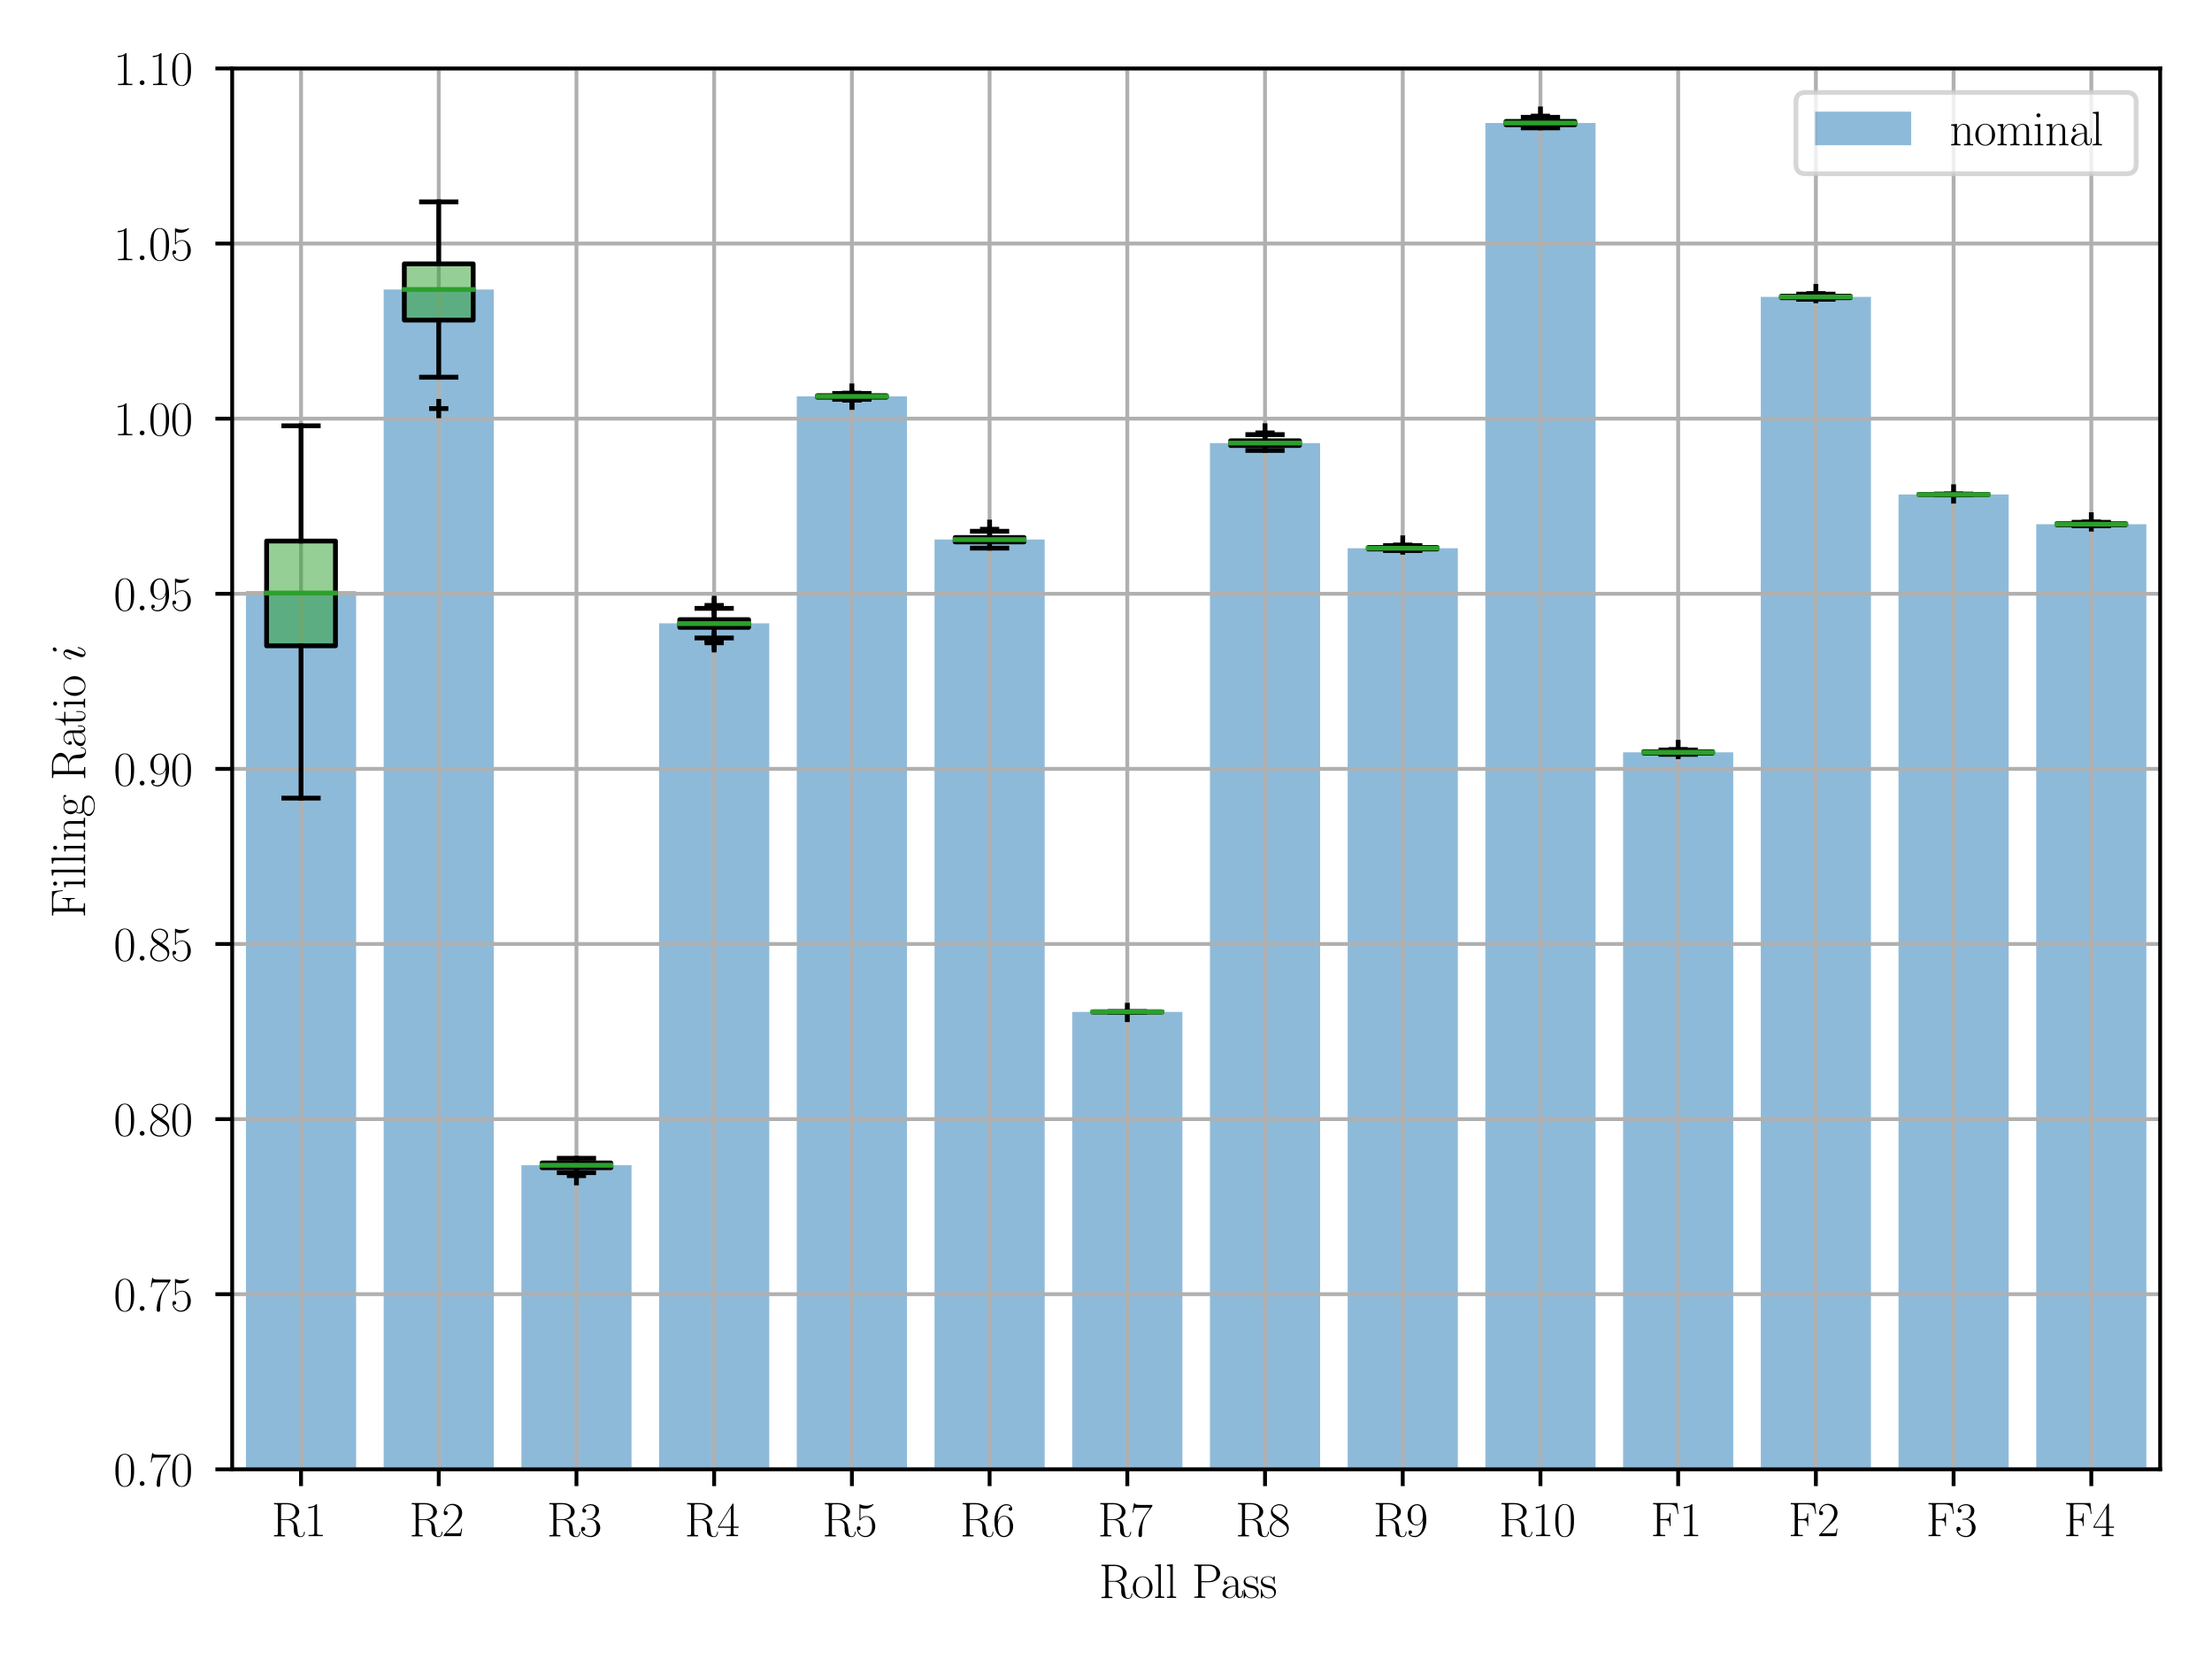 <?xml version="1.0" encoding="utf-8" standalone="no"?>
<!DOCTYPE svg PUBLIC "-//W3C//DTD SVG 1.1//EN"
  "http://www.w3.org/Graphics/SVG/1.1/DTD/svg11.dtd">
<svg xmlns:xlink="http://www.w3.org/1999/xlink" width="460.8pt" height="345.6pt" viewBox="0 0 460.8 345.6" xmlns="http://www.w3.org/2000/svg" version="1.1">
 <defs>
  <style type="text/css">*{stroke-linejoin: round; stroke-linecap: butt}</style>
 </defs>
 <g id="figure_1">
  <g id="patch_1">
   <path d="M 0 345.6 
L 460.8 345.6 
L 460.8 0 
L 0 0 
z
" style="fill: #ffffff"/>
  </g>
  <g id="axes_1">
   <g id="patch_2">
    <path d="M 48.367 306.089 
L 450 306.089 
L 450 14.259 
L 48.367 14.259 
z
" style="fill: #ffffff"/>
   </g>
   <g id="patch_3">
    <path d="M 51.236 816.79 
L 74.186 816.79 
L 74.186 123.128 
L 51.236 123.128 
z
" clip-path="url(#p5b4461c029)" style="fill: #1f77b4; opacity: 0.5"/>
   </g>
   <g id="patch_4">
    <path d="M 79.924 816.79 
L 102.874 816.79 
L 102.874 60.305 
L 79.924 60.305 
z
" clip-path="url(#p5b4461c029)" style="fill: #1f77b4; opacity: 0.5"/>
   </g>
   <g id="patch_5">
    <path d="M 108.612 816.79 
L 131.562 816.79 
L 131.562 242.73 
L 108.612 242.73 
z
" clip-path="url(#p5b4461c029)" style="fill: #1f77b4; opacity: 0.5"/>
   </g>
   <g id="patch_6">
    <path d="M 137.3 816.79 
L 160.251 816.79 
L 160.251 129.85 
L 137.3 129.85 
z
" clip-path="url(#p5b4461c029)" style="fill: #1f77b4; opacity: 0.5"/>
   </g>
   <g id="patch_7">
    <path d="M 165.988 816.79 
L 188.939 816.79 
L 188.939 82.577 
L 165.988 82.577 
z
" clip-path="url(#p5b4461c029)" style="fill: #1f77b4; opacity: 0.5"/>
   </g>
   <g id="patch_8">
    <path d="M 194.676 816.79 
L 217.627 816.79 
L 217.627 112.391 
L 194.676 112.391 
z
" clip-path="url(#p5b4461c029)" style="fill: #1f77b4; opacity: 0.5"/>
   </g>
   <g id="patch_9">
    <path d="M 223.364 816.79 
L 246.315 816.79 
L 246.315 210.801 
L 223.364 210.801 
z
" clip-path="url(#p5b4461c029)" style="fill: #1f77b4; opacity: 0.5"/>
   </g>
   <g id="patch_10">
    <path d="M 252.052 816.79 
L 275.003 816.79 
L 275.003 92.305 
L 252.052 92.305 
z
" clip-path="url(#p5b4461c029)" style="fill: #1f77b4; opacity: 0.5"/>
   </g>
   <g id="patch_11">
    <path d="M 280.74 816.79 
L 303.691 816.79 
L 303.691 114.21 
L 280.74 114.21 
z
" clip-path="url(#p5b4461c029)" style="fill: #1f77b4; opacity: 0.5"/>
   </g>
   <g id="patch_12">
    <path d="M 309.428 816.79 
L 332.379 816.79 
L 332.379 25.625 
L 309.428 25.625 
z
" clip-path="url(#p5b4461c029)" style="fill: #1f77b4; opacity: 0.5"/>
   </g>
   <g id="patch_13">
    <path d="M 338.117 816.79 
L 361.067 816.79 
L 361.067 156.722 
L 338.117 156.722 
z
" clip-path="url(#p5b4461c029)" style="fill: #1f77b4; opacity: 0.5"/>
   </g>
   <g id="patch_14">
    <path d="M 366.805 816.79 
L 389.755 816.79 
L 389.755 61.848 
L 366.805 61.848 
z
" clip-path="url(#p5b4461c029)" style="fill: #1f77b4; opacity: 0.5"/>
   </g>
   <g id="patch_15">
    <path d="M 395.493 816.79 
L 418.443 816.79 
L 418.443 103.015 
L 395.493 103.015 
z
" clip-path="url(#p5b4461c029)" style="fill: #1f77b4; opacity: 0.5"/>
   </g>
   <g id="patch_16">
    <path d="M 424.181 816.79 
L 447.131 816.79 
L 447.131 109.198 
L 424.181 109.198 
z
" clip-path="url(#p5b4461c029)" style="fill: #1f77b4; opacity: 0.5"/>
   </g>
   <g id="matplotlib.axis_1">
    <g id="xtick_1">
     <g id="line2d_1">
      <path d="M 62.711 306.089 
L 62.711 14.259 
" clip-path="url(#p5b4461c029)" style="fill: none; stroke: #b0b0b0; stroke-width: 0.8; stroke-linecap: square"/>
     </g>
     <g id="line2d_2">
      <defs>
       <path id="mdacbb96c40" d="M 0 0 
L 0 3.5 
" style="stroke: #000000; stroke-width: 0.8"/>
      </defs>
      <g>
       <use xlink:href="#mdacbb96c40" x="62.711" y="306.089" style="stroke: #000000; stroke-width: 0.8"/>
      </g>
     </g>
     <g id="text_1">
      <!-- R1 -->
      <g transform="translate(56.554 320.007) scale(0.1 -0.1)">
       <defs>
        <path id="CMR17-52" d="M 2509 2146 
C 3117 2268 3629 2676 3629 3186 
C 3629 3785 2950 4326 2054 4326 
L 333 4326 
L 333 4160 
C 774 4160 845 4160 845 3873 
L 845 415 
C 845 128 774 128 333 128 
L 333 -26 
C 518 -26 851 -26 1050 -26 
C 1248 -26 1581 -26 1766 -26 
L 1766 128 
C 1325 128 1254 128 1254 417 
L 1254 2112 
L 2003 2112 
C 2368 2112 2573 1964 2662 1881 
C 2918 1632 2918 1459 2918 1024 
C 2918 595 2918 377 3110 160 
C 3354 -102 3680 -128 3821 -128 
C 4294 -128 4365 396 4365 503 
C 4365 540 4365 585 4307 585 
C 4256 585 4250 547 4250 522 
C 4218 112 4032 -26 3834 -26 
C 3482 -26 3443 375 3405 764 
C 3386 898 3373 993 3360 1133 
C 3322 1452 3270 1917 2509 2146 
z
M 1984 2214 
L 1254 2214 
L 1254 3913 
C 1254 4129 1267 4160 1523 4160 
L 1990 4160 
C 2522 4160 3142 3977 3142 3190 
C 3142 2372 2464 2214 1984 2214 
z
" transform="scale(0.016)"/>
        <path id="CMR17-31" d="M 1702 4058 
C 1702 4192 1696 4192 1606 4192 
C 1357 3916 979 3827 621 3827 
C 602 3827 570 3827 563 3808 
C 557 3795 557 3782 557 3648 
C 755 3648 1088 3686 1344 3839 
L 1344 461 
C 1344 236 1331 160 781 160 
L 589 160 
L 589 0 
C 896 0 1216 0 1523 0 
C 1830 0 2150 0 2458 0 
L 2458 160 
L 2266 160 
C 1715 160 1702 230 1702 458 
L 1702 4058 
z
" transform="scale(0.016)"/>
       </defs>
       <use xlink:href="#CMR17-52" transform="scale(0.996)"/>
       <use xlink:href="#CMR17-31" transform="translate(67.791 0) scale(0.996)"/>
      </g>
     </g>
    </g>
    <g id="xtick_2">
     <g id="line2d_3">
      <path d="M 91.399 306.089 
L 91.399 14.259 
" clip-path="url(#p5b4461c029)" style="fill: none; stroke: #b0b0b0; stroke-width: 0.8; stroke-linecap: square"/>
     </g>
     <g id="line2d_4">
      <g>
       <use xlink:href="#mdacbb96c40" x="91.399" y="306.089" style="stroke: #000000; stroke-width: 0.8"/>
      </g>
     </g>
     <g id="text_2">
      <!-- R2 -->
      <g transform="translate(85.242 320.007) scale(0.1 -0.1)">
       <defs>
        <path id="CMR17-32" d="M 2669 989 
L 2554 989 
C 2490 536 2438 459 2413 420 
C 2381 369 1920 369 1830 369 
L 602 369 
C 832 619 1280 1072 1824 1597 
C 2214 1967 2669 2402 2669 3035 
C 2669 3790 2067 4224 1395 4224 
C 691 4224 262 3604 262 3030 
C 262 2780 448 2748 525 2748 
C 589 2748 781 2787 781 3010 
C 781 3207 614 3264 525 3264 
C 486 3264 448 3258 422 3245 
C 544 3790 915 4058 1306 4058 
C 1862 4058 2227 3617 2227 3035 
C 2227 2479 1901 2000 1536 1584 
L 262 146 
L 262 0 
L 2515 0 
L 2669 989 
z
" transform="scale(0.016)"/>
       </defs>
       <use xlink:href="#CMR17-52" transform="scale(0.996)"/>
       <use xlink:href="#CMR17-32" transform="translate(67.791 0) scale(0.996)"/>
      </g>
     </g>
    </g>
    <g id="xtick_3">
     <g id="line2d_5">
      <path d="M 120.087 306.089 
L 120.087 14.259 
" clip-path="url(#p5b4461c029)" style="fill: none; stroke: #b0b0b0; stroke-width: 0.8; stroke-linecap: square"/>
     </g>
     <g id="line2d_6">
      <g>
       <use xlink:href="#mdacbb96c40" x="120.087" y="306.089" style="stroke: #000000; stroke-width: 0.8"/>
      </g>
     </g>
     <g id="text_3">
      <!-- R3 -->
      <g transform="translate(113.93 320.007) scale(0.1 -0.1)">
       <defs>
        <path id="CMR17-33" d="M 1414 2157 
C 1984 2157 2234 1662 2234 1090 
C 2234 320 1824 25 1453 25 
C 1114 25 563 194 390 693 
C 422 680 454 680 486 680 
C 640 680 755 782 755 948 
C 755 1133 614 1216 486 1216 
C 378 1216 211 1165 211 926 
C 211 335 787 -128 1466 -128 
C 2176 -128 2720 430 2720 1085 
C 2720 1707 2208 2157 1600 2227 
C 2086 2328 2554 2756 2554 3329 
C 2554 3820 2048 4179 1472 4179 
C 890 4179 378 3829 378 3329 
C 378 3110 544 3072 627 3072 
C 762 3072 877 3155 877 3321 
C 877 3486 762 3569 627 3569 
C 602 3569 570 3569 544 3557 
C 730 3959 1235 4032 1459 4032 
C 1683 4032 2106 3925 2106 3320 
C 2106 3143 2080 2828 1862 2550 
C 1670 2304 1453 2304 1242 2284 
C 1210 2284 1062 2269 1037 2269 
C 992 2263 966 2257 966 2208 
C 966 2163 973 2157 1101 2157 
L 1414 2157 
z
" transform="scale(0.016)"/>
       </defs>
       <use xlink:href="#CMR17-52" transform="scale(0.996)"/>
       <use xlink:href="#CMR17-33" transform="translate(67.791 0) scale(0.996)"/>
      </g>
     </g>
    </g>
    <g id="xtick_4">
     <g id="line2d_7">
      <path d="M 148.775 306.089 
L 148.775 14.259 
" clip-path="url(#p5b4461c029)" style="fill: none; stroke: #b0b0b0; stroke-width: 0.8; stroke-linecap: square"/>
     </g>
     <g id="line2d_8">
      <g>
       <use xlink:href="#mdacbb96c40" x="148.775" y="306.089" style="stroke: #000000; stroke-width: 0.8"/>
      </g>
     </g>
     <g id="text_4">
      <!-- R4 -->
      <g transform="translate(142.618 320.007) scale(0.1 -0.1)">
       <defs>
        <path id="CMR17-34" d="M 2150 4122 
C 2150 4256 2144 4256 2029 4256 
L 128 1254 
L 128 1088 
L 1779 1088 
L 1779 457 
C 1779 224 1766 160 1318 160 
L 1197 160 
L 1197 0 
C 1402 0 1747 0 1965 0 
C 2182 0 2528 0 2733 0 
L 2733 160 
L 2611 160 
C 2163 160 2150 224 2150 457 
L 2150 1088 
L 2803 1088 
L 2803 1254 
L 2150 1254 
L 2150 4122 
z
M 1798 3703 
L 1798 1254 
L 256 1254 
L 1798 3703 
z
" transform="scale(0.016)"/>
       </defs>
       <use xlink:href="#CMR17-52" transform="scale(0.996)"/>
       <use xlink:href="#CMR17-34" transform="translate(67.791 0) scale(0.996)"/>
      </g>
     </g>
    </g>
    <g id="xtick_5">
     <g id="line2d_9">
      <path d="M 177.463 306.089 
L 177.463 14.259 
" clip-path="url(#p5b4461c029)" style="fill: none; stroke: #b0b0b0; stroke-width: 0.8; stroke-linecap: square"/>
     </g>
     <g id="line2d_10">
      <g>
       <use xlink:href="#mdacbb96c40" x="177.463" y="306.089" style="stroke: #000000; stroke-width: 0.8"/>
      </g>
     </g>
     <g id="text_5">
      <!-- R5 -->
      <g transform="translate(171.306 320.007) scale(0.1 -0.1)">
       <defs>
        <path id="CMR17-35" d="M 730 3692 
C 794 3666 1056 3584 1325 3584 
C 1920 3584 2246 3911 2432 4100 
C 2432 4157 2432 4192 2394 4192 
C 2387 4192 2374 4192 2323 4163 
C 2099 4058 1837 3973 1517 3973 
C 1325 3973 1037 3999 723 4139 
C 653 4171 640 4171 634 4171 
C 602 4171 595 4164 595 4037 
L 595 2203 
C 595 2089 595 2057 659 2057 
C 691 2057 704 2070 736 2114 
C 941 2401 1222 2522 1542 2522 
C 1766 2522 2246 2382 2246 1289 
C 2246 1085 2246 715 2054 421 
C 1894 159 1645 25 1370 25 
C 947 25 518 320 403 814 
C 429 807 480 795 506 795 
C 589 795 749 840 749 1038 
C 749 1210 627 1280 506 1280 
C 358 1280 262 1190 262 1011 
C 262 454 704 -128 1382 -128 
C 2042 -128 2669 440 2669 1264 
C 2669 2030 2170 2624 1549 2624 
C 1222 2624 947 2503 730 2274 
L 730 3692 
z
" transform="scale(0.016)"/>
       </defs>
       <use xlink:href="#CMR17-52" transform="scale(0.996)"/>
       <use xlink:href="#CMR17-35" transform="translate(67.791 0) scale(0.996)"/>
      </g>
     </g>
    </g>
    <g id="xtick_6">
     <g id="line2d_11">
      <path d="M 206.151 306.089 
L 206.151 14.259 
" clip-path="url(#p5b4461c029)" style="fill: none; stroke: #b0b0b0; stroke-width: 0.8; stroke-linecap: square"/>
     </g>
     <g id="line2d_12">
      <g>
       <use xlink:href="#mdacbb96c40" x="206.151" y="306.089" style="stroke: #000000; stroke-width: 0.8"/>
      </g>
     </g>
     <g id="text_6">
      <!-- R6 -->
      <g transform="translate(199.994 320.007) scale(0.1 -0.1)">
       <defs>
        <path id="CMR17-36" d="M 678 2176 
C 678 3690 1395 4032 1811 4032 
C 1946 4032 2272 4009 2400 3776 
C 2298 3776 2106 3776 2106 3553 
C 2106 3381 2246 3323 2336 3323 
C 2394 3323 2566 3348 2566 3560 
C 2566 3954 2246 4179 1805 4179 
C 1043 4179 243 3390 243 1984 
C 243 253 966 -128 1478 -128 
C 2099 -128 2688 427 2688 1283 
C 2688 2081 2170 2662 1517 2662 
C 1126 2662 838 2407 678 1960 
L 678 2176 
z
M 1478 25 
C 691 25 691 1200 691 1436 
C 691 1896 909 2560 1504 2560 
C 1613 2560 1926 2560 2138 2120 
C 2253 1870 2253 1609 2253 1289 
C 2253 944 2253 690 2118 434 
C 1978 171 1773 25 1478 25 
z
" transform="scale(0.016)"/>
       </defs>
       <use xlink:href="#CMR17-52" transform="scale(0.996)"/>
       <use xlink:href="#CMR17-36" transform="translate(67.791 0) scale(0.996)"/>
      </g>
     </g>
    </g>
    <g id="xtick_7">
     <g id="line2d_13">
      <path d="M 234.84 306.089 
L 234.84 14.259 
" clip-path="url(#p5b4461c029)" style="fill: none; stroke: #b0b0b0; stroke-width: 0.8; stroke-linecap: square"/>
     </g>
     <g id="line2d_14">
      <g>
       <use xlink:href="#mdacbb96c40" x="234.84" y="306.089" style="stroke: #000000; stroke-width: 0.8"/>
      </g>
     </g>
     <g id="text_7">
      <!-- R7 -->
      <g transform="translate(228.682 320.007) scale(0.1 -0.1)">
       <defs>
        <path id="CMR17-37" d="M 2886 3941 
L 2886 4081 
L 1382 4081 
C 634 4081 621 4165 595 4288 
L 480 4288 
L 294 3094 
L 410 3094 
C 429 3215 474 3540 550 3661 
C 589 3712 1062 3712 1171 3712 
L 2579 3712 
L 1869 2661 
C 1395 1954 1069 999 1069 165 
C 1069 89 1069 -128 1299 -128 
C 1530 -128 1530 89 1530 171 
L 1530 465 
C 1530 1508 1709 2196 2003 2636 
L 2886 3941 
z
" transform="scale(0.016)"/>
       </defs>
       <use xlink:href="#CMR17-52" transform="scale(0.996)"/>
       <use xlink:href="#CMR17-37" transform="translate(67.791 0) scale(0.996)"/>
      </g>
     </g>
    </g>
    <g id="xtick_8">
     <g id="line2d_15">
      <path d="M 263.528 306.089 
L 263.528 14.259 
" clip-path="url(#p5b4461c029)" style="fill: none; stroke: #b0b0b0; stroke-width: 0.8; stroke-linecap: square"/>
     </g>
     <g id="line2d_16">
      <g>
       <use xlink:href="#mdacbb96c40" x="263.528" y="306.089" style="stroke: #000000; stroke-width: 0.8"/>
      </g>
     </g>
     <g id="text_8">
      <!-- R8 -->
      <g transform="translate(257.37 320.007) scale(0.1 -0.1)">
       <defs>
        <path id="CMR17-38" d="M 1741 2264 
C 2144 2467 2554 2773 2554 3263 
C 2554 3841 1990 4179 1472 4179 
C 890 4179 378 3759 378 3180 
C 378 3021 416 2747 666 2505 
C 730 2442 998 2251 1171 2130 
C 883 1983 211 1634 211 934 
C 211 279 838 -128 1459 -128 
C 2144 -128 2720 362 2720 1010 
C 2720 1590 2330 1857 2074 2029 
L 1741 2264 
z
M 902 2822 
C 851 2854 595 3051 595 3351 
C 595 3739 998 4032 1459 4032 
C 1965 4032 2336 3676 2336 3262 
C 2336 2669 1670 2331 1638 2331 
C 1632 2331 1626 2331 1574 2370 
L 902 2822 
z
M 2080 1519 
C 2176 1449 2483 1240 2483 851 
C 2483 381 2010 25 1472 25 
C 890 25 448 438 448 940 
C 448 1443 838 1862 1280 2060 
L 2080 1519 
z
" transform="scale(0.016)"/>
       </defs>
       <use xlink:href="#CMR17-52" transform="scale(0.996)"/>
       <use xlink:href="#CMR17-38" transform="translate(67.791 0) scale(0.996)"/>
      </g>
     </g>
    </g>
    <g id="xtick_9">
     <g id="line2d_17">
      <path d="M 292.216 306.089 
L 292.216 14.259 
" clip-path="url(#p5b4461c029)" style="fill: none; stroke: #b0b0b0; stroke-width: 0.8; stroke-linecap: square"/>
     </g>
     <g id="line2d_18">
      <g>
       <use xlink:href="#mdacbb96c40" x="292.216" y="306.089" style="stroke: #000000; stroke-width: 0.8"/>
      </g>
     </g>
     <g id="text_9">
      <!-- R9 -->
      <g transform="translate(286.058 320.007) scale(0.1 -0.1)">
       <defs>
        <path id="CMR17-39" d="M 2253 1864 
C 2253 464 1670 31 1190 31 
C 1043 31 685 31 538 294 
C 704 268 826 357 826 518 
C 826 692 685 749 595 749 
C 538 749 365 723 365 506 
C 365 71 742 -128 1203 -128 
C 1939 -128 2688 674 2688 2073 
C 2688 3817 1971 4179 1485 4179 
C 851 4179 243 3628 243 2778 
C 243 1991 762 1408 1414 1408 
C 1952 1408 2189 1903 2253 2112 
L 2253 1864 
z
M 1427 1510 
C 1254 1510 1011 1542 813 1922 
C 678 2169 678 2461 678 2771 
C 678 3146 678 3405 858 3684 
C 947 3817 1114 4032 1485 4032 
C 2240 4032 2240 2885 2240 2632 
C 2240 2182 2035 1510 1427 1510 
z
" transform="scale(0.016)"/>
       </defs>
       <use xlink:href="#CMR17-52" transform="scale(0.996)"/>
       <use xlink:href="#CMR17-39" transform="translate(67.791 0) scale(0.996)"/>
      </g>
     </g>
    </g>
    <g id="xtick_10">
     <g id="line2d_19">
      <path d="M 320.904 306.089 
L 320.904 14.259 
" clip-path="url(#p5b4461c029)" style="fill: none; stroke: #b0b0b0; stroke-width: 0.8; stroke-linecap: square"/>
     </g>
     <g id="line2d_20">
      <g>
       <use xlink:href="#mdacbb96c40" x="320.904" y="306.089" style="stroke: #000000; stroke-width: 0.8"/>
      </g>
     </g>
     <g id="text_10">
      <!-- R10 -->
      <g transform="translate(312.256 320.007) scale(0.1 -0.1)">
       <defs>
        <path id="CMR17-30" d="M 2688 2025 
C 2688 2416 2682 3080 2413 3591 
C 2176 4039 1798 4198 1466 4198 
C 1158 4198 768 4058 525 3597 
C 269 3118 243 2524 243 2025 
C 243 1661 250 1106 448 619 
C 723 -39 1216 -128 1466 -128 
C 1760 -128 2208 -7 2470 600 
C 2662 1042 2688 1559 2688 2025 
z
M 1466 -26 
C 1056 -26 813 325 723 812 
C 653 1188 653 1738 653 2096 
C 653 2588 653 2997 736 3387 
C 858 3929 1216 4096 1466 4096 
C 1728 4096 2067 3923 2189 3400 
C 2272 3036 2278 2607 2278 2096 
C 2278 1680 2278 1169 2202 792 
C 2067 95 1690 -26 1466 -26 
z
" transform="scale(0.016)"/>
       </defs>
       <use xlink:href="#CMR17-52" transform="scale(0.996)"/>
       <use xlink:href="#CMR17-31" transform="translate(67.791 0) scale(0.996)"/>
       <use xlink:href="#CMR17-30" transform="translate(113.482 0) scale(0.996)"/>
      </g>
     </g>
    </g>
    <g id="xtick_11">
     <g id="line2d_21">
      <path d="M 349.592 306.089 
L 349.592 14.259 
" clip-path="url(#p5b4461c029)" style="fill: none; stroke: #b0b0b0; stroke-width: 0.8; stroke-linecap: square"/>
     </g>
     <g id="line2d_22">
      <g>
       <use xlink:href="#mdacbb96c40" x="349.592" y="306.089" style="stroke: #000000; stroke-width: 0.8"/>
      </g>
     </g>
     <g id="text_11">
      <!-- F1 -->
      <g transform="translate(343.849 320.007) scale(0.1 -0.1)">
       <defs>
        <path id="CMR17-46" d="M 3482 4325 
L 326 4325 
L 326 4160 
C 768 4160 838 4160 838 3874 
L 838 446 
C 838 160 768 160 326 160 
L 326 0 
C 512 0 870 0 1069 0 
C 1331 0 1638 0 1901 0 
L 1901 160 
L 1760 160 
C 1274 160 1261 223 1261 452 
L 1261 2075 
L 1837 2075 
C 2432 2075 2490 1865 2490 1332 
L 2605 1332 
L 2605 2987 
L 2490 2987 
C 2490 2450 2432 2240 1837 2240 
L 1261 2240 
L 1261 3911 
C 1261 4128 1274 4160 1530 4160 
L 2355 4160 
C 3322 4160 3430 3765 3520 2916 
L 3635 2916 
L 3482 4325 
z
" transform="scale(0.016)"/>
       </defs>
       <use xlink:href="#CMR17-46" transform="scale(0.996)"/>
       <use xlink:href="#CMR17-31" transform="translate(59.984 0) scale(0.996)"/>
      </g>
     </g>
    </g>
    <g id="xtick_12">
     <g id="line2d_23">
      <path d="M 378.28 306.089 
L 378.28 14.259 
" clip-path="url(#p5b4461c029)" style="fill: none; stroke: #b0b0b0; stroke-width: 0.8; stroke-linecap: square"/>
     </g>
     <g id="line2d_24">
      <g>
       <use xlink:href="#mdacbb96c40" x="378.28" y="306.089" style="stroke: #000000; stroke-width: 0.8"/>
      </g>
     </g>
     <g id="text_12">
      <!-- F2 -->
      <g transform="translate(372.537 320.007) scale(0.1 -0.1)">
       <use xlink:href="#CMR17-46" transform="scale(0.996)"/>
       <use xlink:href="#CMR17-32" transform="translate(59.984 0) scale(0.996)"/>
      </g>
     </g>
    </g>
    <g id="xtick_13">
     <g id="line2d_25">
      <path d="M 406.968 306.089 
L 406.968 14.259 
" clip-path="url(#p5b4461c029)" style="fill: none; stroke: #b0b0b0; stroke-width: 0.8; stroke-linecap: square"/>
     </g>
     <g id="line2d_26">
      <g>
       <use xlink:href="#mdacbb96c40" x="406.968" y="306.089" style="stroke: #000000; stroke-width: 0.8"/>
      </g>
     </g>
     <g id="text_13">
      <!-- F3 -->
      <g transform="translate(401.226 320.007) scale(0.1 -0.1)">
       <use xlink:href="#CMR17-46" transform="scale(0.996)"/>
       <use xlink:href="#CMR17-33" transform="translate(59.984 0) scale(0.996)"/>
      </g>
     </g>
    </g>
    <g id="xtick_14">
     <g id="line2d_27">
      <path d="M 435.656 306.089 
L 435.656 14.259 
" clip-path="url(#p5b4461c029)" style="fill: none; stroke: #b0b0b0; stroke-width: 0.8; stroke-linecap: square"/>
     </g>
     <g id="line2d_28">
      <g>
       <use xlink:href="#mdacbb96c40" x="435.656" y="306.089" style="stroke: #000000; stroke-width: 0.8"/>
      </g>
     </g>
     <g id="text_14">
      <!-- F4 -->
      <g transform="translate(429.914 320.007) scale(0.1 -0.1)">
       <use xlink:href="#CMR17-46" transform="scale(0.996)"/>
       <use xlink:href="#CMR17-34" transform="translate(59.984 0) scale(0.996)"/>
      </g>
     </g>
    </g>
    <g id="text_15">
     <!-- Roll Pass -->
     <g transform="translate(228.926 332.863) scale(0.1 -0.1)">
      <defs>
       <path id="CMR17-6f" d="M 2758 1356 
C 2758 2176 2163 2816 1466 2816 
C 768 2816 173 2176 173 1356 
C 173 551 768 -64 1466 -64 
C 2163 -64 2758 551 2758 1356 
z
M 1466 51 
C 1165 51 909 230 762 480 
C 602 767 582 1126 582 1408 
C 582 1677 595 2010 762 2298 
C 890 2509 1139 2714 1466 2714 
C 1754 2714 1997 2554 2150 2330 
C 2349 2029 2349 1607 2349 1408 
C 2349 1158 2336 775 2163 467 
C 1984 173 1709 51 1466 51 
z
" transform="scale(0.016)"/>
       <path id="CMR17-6c" d="M 979 4396 
L 218 4326 
L 218 4160 
C 595 4160 653 4122 653 3817 
L 653 426 
C 653 184 627 153 218 153 
L 218 -13 
C 371 0 653 0 813 0 
C 979 0 1261 0 1414 -13 
L 1414 153 
C 1005 153 979 178 979 426 
L 979 4396 
z
" transform="scale(0.016)"/>
       <path id="CMR17-50" d="M 1267 2042 
L 2291 2042 
C 3117 2042 3718 2578 3718 3184 
C 3718 3791 3130 4352 2291 4352 
L 333 4352 
L 333 4186 
C 774 4186 845 4186 845 3899 
L 845 446 
C 845 160 774 160 333 160 
L 333 0 
C 518 0 858 0 1056 0 
C 1254 0 1594 0 1779 0 
L 1779 160 
C 1338 160 1267 160 1267 446 
L 1267 2042 
z
M 1254 2176 
L 1254 3938 
C 1254 4155 1267 4186 1523 4186 
L 2170 4186 
C 2995 4186 3232 3714 3232 3184 
C 3232 2604 2950 2176 2170 2176 
L 1254 2176 
z
" transform="scale(0.016)"/>
       <path id="CMR17-61" d="M 2304 1653 
C 2304 2072 2304 2294 2035 2543 
C 1798 2752 1523 2816 1306 2816 
C 800 2816 435 2407 435 1971 
C 435 1728 627 1728 666 1728 
C 749 1728 896 1778 896 1954 
C 896 2112 774 2181 666 2181 
C 640 2181 608 2174 589 2168 
C 723 2592 1069 2714 1293 2714 
C 1613 2714 1965 2429 1965 1885 
L 1965 1600 
C 1587 1600 1133 1549 774 1357 
C 371 1133 256 813 256 570 
C 256 77 832 -64 1171 -64 
C 1523 -64 1850 139 1990 511 
C 2003 233 2182 -18 2464 -18 
C 2598 -18 2938 70 2938 567 
L 2938 920 
L 2822 920 
L 2822 562 
C 2822 178 2650 128 2566 128 
C 2304 128 2304 458 2304 738 
L 2304 1653 
z
M 1965 870 
C 1965 317 1568 38 1216 38 
C 896 38 646 275 646 570 
C 646 761 730 1100 1101 1305 
C 1408 1478 1760 1504 1965 1504 
L 1965 870 
z
" transform="scale(0.016)"/>
       <path id="CMR17-73" d="M 1978 2697 
C 1978 2813 1971 2819 1933 2819 
C 1907 2819 1901 2813 1824 2717 
C 1805 2691 1747 2626 1728 2601 
C 1523 2819 1235 2819 1126 2819 
C 416 2819 160 2447 160 2076 
C 160 1498 813 1365 998 1325 
C 1402 1243 1542 1217 1677 1101 
C 1760 1025 1901 884 1901 654 
C 1901 384 1747 38 1158 38 
C 602 38 403 460 288 1021 
C 269 1110 269 1117 218 1117 
C 166 1117 160 1110 160 983 
L 160 63 
C 160 -51 166 -58 205 -58 
C 237 -58 243 -51 275 0 
C 314 57 410 211 448 276 
C 576 103 800 -64 1158 -64 
C 1792 -64 2131 283 2131 784 
C 2131 1112 1958 1285 1875 1362 
C 1683 1561 1459 1606 1190 1657 
C 838 1735 390 1825 390 2217 
C 390 2383 480 2737 1126 2737 
C 1811 2737 1850 2094 1862 1888 
C 1869 1856 1901 1849 1920 1849 
C 1978 1849 1978 1869 1978 1978 
L 1978 2697 
z
" transform="scale(0.016)"/>
      </defs>
      <use xlink:href="#CMR17-52" transform="scale(0.996)"/>
      <use xlink:href="#CMR17-6f" transform="translate(67.791 0) scale(0.996)"/>
      <use xlink:href="#CMR17-6c" transform="translate(113.482 0) scale(0.996)"/>
      <use xlink:href="#CMR17-6c" transform="translate(138.353 0) scale(0.996)"/>
      <use xlink:href="#CMR17-50" transform="translate(193.3 0) scale(0.996)"/>
      <use xlink:href="#CMR17-61" transform="translate(253.284 0) scale(0.996)"/>
      <use xlink:href="#CMR17-73" transform="translate(298.974 0) scale(0.996)"/>
      <use xlink:href="#CMR17-73" transform="translate(334.775 0) scale(0.996)"/>
     </g>
    </g>
   </g>
   <g id="matplotlib.axis_2">
    <g id="ytick_1">
     <g id="line2d_29">
      <path d="M 48.367 306.089 
L 450 306.089 
" clip-path="url(#p5b4461c029)" style="fill: none; stroke: #b0b0b0; stroke-width: 0.8; stroke-linecap: square"/>
     </g>
     <g id="line2d_30">
      <defs>
       <path id="m1e0eb7c8d8" d="M 0 0 
L -3.5 0 
" style="stroke: #000000; stroke-width: 0.8"/>
      </defs>
      <g>
       <use xlink:href="#m1e0eb7c8d8" x="48.367" y="306.089" style="stroke: #000000; stroke-width: 0.8"/>
      </g>
     </g>
     <g id="text_16">
      <!-- $\mathdefault{0.70}$ -->
      <g transform="translate(23.656 309.548) scale(0.1 -0.1)">
       <defs>
        <path id="CMMI12-3a" d="M 1178 307 
C 1178 492 1024 619 870 619 
C 685 619 557 466 557 313 
C 557 128 710 0 864 0 
C 1050 0 1178 153 1178 307 
z
" transform="scale(0.016)"/>
       </defs>
       <use xlink:href="#CMR17-30" transform="scale(0.996)"/>
       <use xlink:href="#CMMI12-3a" transform="translate(45.69 0) scale(0.996)"/>
       <use xlink:href="#CMR17-37" transform="translate(72.788 0) scale(0.996)"/>
       <use xlink:href="#CMR17-30" transform="translate(118.478 0) scale(0.996)"/>
      </g>
     </g>
    </g>
    <g id="ytick_2">
     <g id="line2d_31">
      <path d="M 48.367 269.61 
L 450 269.61 
" clip-path="url(#p5b4461c029)" style="fill: none; stroke: #b0b0b0; stroke-width: 0.8; stroke-linecap: square"/>
     </g>
     <g id="line2d_32">
      <g>
       <use xlink:href="#m1e0eb7c8d8" x="48.367" y="269.61" style="stroke: #000000; stroke-width: 0.8"/>
      </g>
     </g>
     <g id="text_17">
      <!-- $\mathdefault{0.75}$ -->
      <g transform="translate(23.656 273.069) scale(0.1 -0.1)">
       <use xlink:href="#CMR17-30" transform="scale(0.996)"/>
       <use xlink:href="#CMMI12-3a" transform="translate(45.69 0) scale(0.996)"/>
       <use xlink:href="#CMR17-37" transform="translate(72.788 0) scale(0.996)"/>
       <use xlink:href="#CMR17-35" transform="translate(118.478 0) scale(0.996)"/>
      </g>
     </g>
    </g>
    <g id="ytick_3">
     <g id="line2d_33">
      <path d="M 48.367 233.131 
L 450 233.131 
" clip-path="url(#p5b4461c029)" style="fill: none; stroke: #b0b0b0; stroke-width: 0.8; stroke-linecap: square"/>
     </g>
     <g id="line2d_34">
      <g>
       <use xlink:href="#m1e0eb7c8d8" x="48.367" y="233.131" style="stroke: #000000; stroke-width: 0.8"/>
      </g>
     </g>
     <g id="text_18">
      <!-- $\mathdefault{0.80}$ -->
      <g transform="translate(23.656 236.591) scale(0.1 -0.1)">
       <use xlink:href="#CMR17-30" transform="scale(0.996)"/>
       <use xlink:href="#CMMI12-3a" transform="translate(45.69 0) scale(0.996)"/>
       <use xlink:href="#CMR17-38" transform="translate(72.788 0) scale(0.996)"/>
       <use xlink:href="#CMR17-30" transform="translate(118.478 0) scale(0.996)"/>
      </g>
     </g>
    </g>
    <g id="ytick_4">
     <g id="line2d_35">
      <path d="M 48.367 196.653 
L 450 196.653 
" clip-path="url(#p5b4461c029)" style="fill: none; stroke: #b0b0b0; stroke-width: 0.8; stroke-linecap: square"/>
     </g>
     <g id="line2d_36">
      <g>
       <use xlink:href="#m1e0eb7c8d8" x="48.367" y="196.653" style="stroke: #000000; stroke-width: 0.8"/>
      </g>
     </g>
     <g id="text_19">
      <!-- $\mathdefault{0.85}$ -->
      <g transform="translate(23.656 200.112) scale(0.1 -0.1)">
       <use xlink:href="#CMR17-30" transform="scale(0.996)"/>
       <use xlink:href="#CMMI12-3a" transform="translate(45.69 0) scale(0.996)"/>
       <use xlink:href="#CMR17-38" transform="translate(72.788 0) scale(0.996)"/>
       <use xlink:href="#CMR17-35" transform="translate(118.478 0) scale(0.996)"/>
      </g>
     </g>
    </g>
    <g id="ytick_5">
     <g id="line2d_37">
      <path d="M 48.367 160.174 
L 450 160.174 
" clip-path="url(#p5b4461c029)" style="fill: none; stroke: #b0b0b0; stroke-width: 0.8; stroke-linecap: square"/>
     </g>
     <g id="line2d_38">
      <g>
       <use xlink:href="#m1e0eb7c8d8" x="48.367" y="160.174" style="stroke: #000000; stroke-width: 0.8"/>
      </g>
     </g>
     <g id="text_20">
      <!-- $\mathdefault{0.90}$ -->
      <g transform="translate(23.656 163.633) scale(0.1 -0.1)">
       <use xlink:href="#CMR17-30" transform="scale(0.996)"/>
       <use xlink:href="#CMMI12-3a" transform="translate(45.69 0) scale(0.996)"/>
       <use xlink:href="#CMR17-39" transform="translate(72.788 0) scale(0.996)"/>
       <use xlink:href="#CMR17-30" transform="translate(118.478 0) scale(0.996)"/>
      </g>
     </g>
    </g>
    <g id="ytick_6">
     <g id="line2d_39">
      <path d="M 48.367 123.695 
L 450 123.695 
" clip-path="url(#p5b4461c029)" style="fill: none; stroke: #b0b0b0; stroke-width: 0.8; stroke-linecap: square"/>
     </g>
     <g id="line2d_40">
      <g>
       <use xlink:href="#m1e0eb7c8d8" x="48.367" y="123.695" style="stroke: #000000; stroke-width: 0.8"/>
      </g>
     </g>
     <g id="text_21">
      <!-- $\mathdefault{0.95}$ -->
      <g transform="translate(23.656 127.155) scale(0.1 -0.1)">
       <use xlink:href="#CMR17-30" transform="scale(0.996)"/>
       <use xlink:href="#CMMI12-3a" transform="translate(45.69 0) scale(0.996)"/>
       <use xlink:href="#CMR17-39" transform="translate(72.788 0) scale(0.996)"/>
       <use xlink:href="#CMR17-35" transform="translate(118.478 0) scale(0.996)"/>
      </g>
     </g>
    </g>
    <g id="ytick_7">
     <g id="line2d_41">
      <path d="M 48.367 87.217 
L 450 87.217 
" clip-path="url(#p5b4461c029)" style="fill: none; stroke: #b0b0b0; stroke-width: 0.8; stroke-linecap: square"/>
     </g>
     <g id="line2d_42">
      <g>
       <use xlink:href="#m1e0eb7c8d8" x="48.367" y="87.217" style="stroke: #000000; stroke-width: 0.8"/>
      </g>
     </g>
     <g id="text_22">
      <!-- $\mathdefault{1.00}$ -->
      <g transform="translate(23.656 90.676) scale(0.1 -0.1)">
       <use xlink:href="#CMR17-31" transform="scale(0.996)"/>
       <use xlink:href="#CMMI12-3a" transform="translate(45.69 0) scale(0.996)"/>
       <use xlink:href="#CMR17-30" transform="translate(72.788 0) scale(0.996)"/>
       <use xlink:href="#CMR17-30" transform="translate(118.478 0) scale(0.996)"/>
      </g>
     </g>
    </g>
    <g id="ytick_8">
     <g id="line2d_43">
      <path d="M 48.367 50.738 
L 450 50.738 
" clip-path="url(#p5b4461c029)" style="fill: none; stroke: #b0b0b0; stroke-width: 0.8; stroke-linecap: square"/>
     </g>
     <g id="line2d_44">
      <g>
       <use xlink:href="#m1e0eb7c8d8" x="48.367" y="50.738" style="stroke: #000000; stroke-width: 0.8"/>
      </g>
     </g>
     <g id="text_23">
      <!-- $\mathdefault{1.05}$ -->
      <g transform="translate(23.656 54.197) scale(0.1 -0.1)">
       <use xlink:href="#CMR17-31" transform="scale(0.996)"/>
       <use xlink:href="#CMMI12-3a" transform="translate(45.69 0) scale(0.996)"/>
       <use xlink:href="#CMR17-30" transform="translate(72.788 0) scale(0.996)"/>
       <use xlink:href="#CMR17-35" transform="translate(118.478 0) scale(0.996)"/>
      </g>
     </g>
    </g>
    <g id="ytick_9">
     <g id="line2d_45">
      <path d="M 48.367 14.259 
L 450 14.259 
" clip-path="url(#p5b4461c029)" style="fill: none; stroke: #b0b0b0; stroke-width: 0.8; stroke-linecap: square"/>
     </g>
     <g id="line2d_46">
      <g>
       <use xlink:href="#m1e0eb7c8d8" x="48.367" y="14.259" style="stroke: #000000; stroke-width: 0.8"/>
      </g>
     </g>
     <g id="text_24">
      <!-- $\mathdefault{1.10}$ -->
      <g transform="translate(23.656 17.718) scale(0.1 -0.1)">
       <use xlink:href="#CMR17-31" transform="scale(0.996)"/>
       <use xlink:href="#CMMI12-3a" transform="translate(45.69 0) scale(0.996)"/>
       <use xlink:href="#CMR17-31" transform="translate(72.788 0) scale(0.996)"/>
       <use xlink:href="#CMR17-30" transform="translate(118.478 0) scale(0.996)"/>
      </g>
     </g>
    </g>
    <g id="text_25">
     <!-- Filling Ratio $\FillingRatio$ -->
     <g transform="translate(17.718 191.225) rotate(-90) scale(0.1 -0.1)">
      <defs>
       <path id="CMR17-69" d="M 992 3909 
C 992 4049 877 4170 730 4170 
C 589 4170 467 4056 467 3909 
C 467 3769 582 3648 730 3648 
C 870 3648 992 3763 992 3909 
z
M 243 2706 
L 243 2541 
C 602 2541 653 2502 653 2197 
L 653 427 
C 653 184 627 153 218 153 
L 218 -13 
C 371 0 646 0 806 0 
C 960 0 1222 0 1370 -13 
L 1370 153 
C 992 153 979 191 979 420 
L 979 2776 
L 243 2706 
z
" transform="scale(0.016)"/>
       <path id="CMR17-6e" d="M 2656 1933 
C 2656 2259 2592 2790 1837 2790 
C 1331 2790 1069 2400 973 2144 
L 966 2144 
L 966 2790 
L 211 2720 
L 211 2554 
C 589 2554 646 2515 646 2208 
L 646 428 
C 646 184 621 153 211 153 
L 211 -13 
C 365 0 646 0 813 0 
C 979 0 1267 0 1421 -13 
L 1421 153 
C 1011 153 986 178 986 428 
L 986 1658 
C 986 2247 1344 2688 1792 2688 
C 2266 2688 2317 2266 2317 1958 
L 2317 428 
C 2317 184 2291 153 1882 153 
L 1882 -13 
C 2035 0 2317 0 2483 0 
C 2650 0 2938 0 3091 -13 
L 3091 153 
C 2682 153 2656 178 2656 428 
L 2656 1933 
z
" transform="scale(0.016)"/>
       <path id="CMR17-67" d="M 710 1164 
C 832 1068 1043 960 1299 960 
C 1805 960 2240 1357 2240 1888 
C 2240 2054 2189 2310 1997 2509 
C 2176 2692 2438 2752 2586 2752 
C 2611 2752 2650 2752 2682 2734 
C 2656 2728 2598 2703 2598 2605 
C 2598 2527 2656 2471 2739 2471 
C 2835 2471 2886 2533 2886 2614 
C 2886 2731 2790 2854 2586 2854 
C 2330 2854 2106 2738 1926 2580 
C 1734 2753 1504 2816 1299 2816 
C 794 2816 358 2419 358 1888 
C 358 1522 570 1292 634 1228 
C 442 1004 442 743 442 711 
C 442 545 506 302 723 168 
C 390 85 128 -169 128 -486 
C 128 -943 736 -1280 1466 -1280 
C 2170 -1280 2803 -956 2803 -479 
C 2803 384 1856 384 1363 384 
C 1216 384 954 384 922 391 
C 723 423 589 602 589 826 
C 589 883 589 1024 710 1164 
z
M 1299 1068 
C 736 1068 736 1760 736 1889 
C 736 2016 736 2708 1299 2708 
C 1862 2708 1862 2016 1862 1889 
C 1862 1760 1862 1068 1299 1068 
z
M 1466 -1171 
C 826 -1171 384 -835 384 -486 
C 384 -289 493 -105 634 -4 
C 794 104 858 104 1293 104 
C 1818 104 2547 104 2547 -486 
C 2547 -835 2106 -1171 1466 -1171 
z
" transform="scale(0.016)"/>
       <path id="CMR17-74" d="M 966 2560 
L 1862 2560 
L 1862 2725 
L 966 2725 
L 966 3904 
L 851 3904 
C 838 3245 614 2668 70 2668 
L 70 2560 
L 627 2560 
L 627 771 
C 627 650 627 -64 1370 -64 
C 1747 -64 1965 306 1965 777 
L 1965 1140 
L 1850 1140 
L 1850 783 
C 1850 344 1677 51 1408 51 
C 1222 51 966 178 966 758 
L 966 2560 
z
" transform="scale(0.016)"/>
       <path id="CMMI12-69" d="M 1811 913 
C 1811 945 1786 971 1747 971 
C 1690 971 1683 952 1651 843 
C 1485 262 1222 64 1011 64 
C 934 64 845 83 845 275 
C 845 447 922 639 992 830 
L 1440 2018 
C 1459 2069 1504 2184 1504 2305 
C 1504 2574 1312 2816 998 2816 
C 410 2816 173 1890 173 1839 
C 173 1814 198 1782 243 1782 
C 301 1782 307 1807 333 1896 
C 486 2428 730 2682 979 2682 
C 1037 2682 1146 2682 1146 2478 
C 1146 2312 1062 2101 1011 1961 
L 563 773 
C 525 671 486 568 486 453 
C 486 166 685 -64 992 -64 
C 1581 -64 1811 869 1811 913 
z
M 1760 4013 
C 1760 4109 1683 4224 1542 4224 
C 1395 4224 1229 4083 1229 3917 
C 1229 3758 1363 3707 1440 3707 
C 1613 3707 1760 3873 1760 4013 
z
" transform="scale(0.016)"/>
      </defs>
      <use xlink:href="#CMR17-46" transform="scale(0.996)"/>
      <use xlink:href="#CMR17-69" transform="translate(59.984 0) scale(0.996)"/>
      <use xlink:href="#CMR17-6c" transform="translate(84.855 0) scale(0.996)"/>
      <use xlink:href="#CMR17-6c" transform="translate(109.726 0) scale(0.996)"/>
      <use xlink:href="#CMR17-69" transform="translate(134.597 0) scale(0.996)"/>
      <use xlink:href="#CMR17-6e" transform="translate(159.468 0) scale(0.996)"/>
      <use xlink:href="#CMR17-67" transform="translate(210.363 0) scale(0.996)"/>
      <use xlink:href="#CMR17-52" transform="translate(286.13 0) scale(0.996)"/>
      <use xlink:href="#CMR17-61" transform="translate(353.921 0) scale(0.996)"/>
      <use xlink:href="#CMR17-74" transform="translate(399.611 0) scale(0.996)"/>
      <use xlink:href="#CMR17-69" transform="translate(434.892 0) scale(0.996)"/>
      <use xlink:href="#CMR17-6f" transform="translate(459.763 0) scale(0.996)"/>
      <use xlink:href="#CMMI12-69" transform="translate(535.53 0) scale(0.996)"/>
     </g>
    </g>
   </g>
   <g id="patch_17">
    <path d="M 55.539 134.539 
L 69.883 134.539 
L 69.883 112.714 
L 55.539 112.714 
L 55.539 134.539 
z
" clip-path="url(#p5b4461c029)" style="fill: #2ca02c; fill-opacity: 0.5; stroke: #000000; stroke-linejoin: miter"/>
   </g>
   <g id="line2d_47">
    <path d="M 62.711 134.539 
L 62.711 166.266 
" clip-path="url(#p5b4461c029)" style="fill: none; stroke: #000000; stroke-linecap: square"/>
   </g>
   <g id="line2d_48">
    <path d="M 62.711 112.714 
L 62.711 88.697 
" clip-path="url(#p5b4461c029)" style="fill: none; stroke: #000000; stroke-linecap: square"/>
   </g>
   <g id="line2d_49">
    <path d="M 59.125 166.266 
L 66.297 166.266 
" clip-path="url(#p5b4461c029)" style="fill: none; stroke: #000000; stroke-linecap: square"/>
   </g>
   <g id="line2d_50">
    <path d="M 59.125 88.697 
L 66.297 88.697 
" clip-path="url(#p5b4461c029)" style="fill: none; stroke: #000000; stroke-linecap: square"/>
   </g>
   <g id="line2d_51"/>
   <g id="patch_18">
    <path d="M 84.227 66.679 
L 98.571 66.679 
L 98.571 54.968 
L 84.227 54.968 
L 84.227 66.679 
z
" clip-path="url(#p5b4461c029)" style="fill: #2ca02c; fill-opacity: 0.5; stroke: #000000; stroke-linejoin: miter"/>
   </g>
   <g id="line2d_52">
    <path d="M 91.399 66.679 
L 91.399 78.58 
" clip-path="url(#p5b4461c029)" style="fill: none; stroke: #000000; stroke-linecap: square"/>
   </g>
   <g id="line2d_53">
    <path d="M 91.399 54.968 
L 91.399 42.056 
" clip-path="url(#p5b4461c029)" style="fill: none; stroke: #000000; stroke-linecap: square"/>
   </g>
   <g id="line2d_54">
    <path d="M 87.813 78.58 
L 94.985 78.58 
" clip-path="url(#p5b4461c029)" style="fill: none; stroke: #000000; stroke-linecap: square"/>
   </g>
   <g id="line2d_55">
    <path d="M 87.813 42.056 
L 94.985 42.056 
" clip-path="url(#p5b4461c029)" style="fill: none; stroke: #000000; stroke-linecap: square"/>
   </g>
   <g id="line2d_56">
    <defs>
     <path id="maf84c33dd4" d="M -2 0 
L 2 0 
M 0 2 
L 0 -2 
" style="stroke: #000000"/>
    </defs>
    <g clip-path="url(#p5b4461c029)">
     <use xlink:href="#maf84c33dd4" x="91.399" y="85.11" style="fill-opacity: 0; stroke: #000000"/>
    </g>
   </g>
   <g id="patch_19">
    <path d="M 112.915 243.256 
L 127.259 243.256 
L 127.259 242.264 
L 112.915 242.264 
L 112.915 243.256 
z
" clip-path="url(#p5b4461c029)" style="fill: #2ca02c; fill-opacity: 0.5; stroke: #000000; stroke-linejoin: miter"/>
   </g>
   <g id="line2d_57">
    <path d="M 120.087 243.256 
L 120.087 244.292 
" clip-path="url(#p5b4461c029)" style="fill: none; stroke: #000000; stroke-linecap: square"/>
   </g>
   <g id="line2d_58">
    <path d="M 120.087 242.264 
L 120.087 241.301 
" clip-path="url(#p5b4461c029)" style="fill: none; stroke: #000000; stroke-linecap: square"/>
   </g>
   <g id="line2d_59">
    <path d="M 116.501 244.292 
L 123.673 244.292 
" clip-path="url(#p5b4461c029)" style="fill: none; stroke: #000000; stroke-linecap: square"/>
   </g>
   <g id="line2d_60">
    <path d="M 116.501 241.301 
L 123.673 241.301 
" clip-path="url(#p5b4461c029)" style="fill: none; stroke: #000000; stroke-linecap: square"/>
   </g>
   <g id="line2d_61">
    <g clip-path="url(#p5b4461c029)">
     <use xlink:href="#maf84c33dd4" x="120.087" y="244.922" style="fill-opacity: 0; stroke: #000000"/>
    </g>
   </g>
   <g id="patch_20">
    <path d="M 141.603 130.693 
L 155.947 130.693 
L 155.947 129.086 
L 141.603 129.086 
L 141.603 130.693 
z
" clip-path="url(#p5b4461c029)" style="fill: #2ca02c; fill-opacity: 0.5; stroke: #000000; stroke-linejoin: miter"/>
   </g>
   <g id="line2d_62">
    <path d="M 148.775 130.693 
L 148.775 132.905 
" clip-path="url(#p5b4461c029)" style="fill: none; stroke: #000000; stroke-linecap: square"/>
   </g>
   <g id="line2d_63">
    <path d="M 148.775 129.086 
L 148.775 126.735 
" clip-path="url(#p5b4461c029)" style="fill: none; stroke: #000000; stroke-linecap: square"/>
   </g>
   <g id="line2d_64">
    <path d="M 145.189 132.905 
L 152.361 132.905 
" clip-path="url(#p5b4461c029)" style="fill: none; stroke: #000000; stroke-linecap: square"/>
   </g>
   <g id="line2d_65">
    <path d="M 145.189 126.735 
L 152.361 126.735 
" clip-path="url(#p5b4461c029)" style="fill: none; stroke: #000000; stroke-linecap: square"/>
   </g>
   <g id="line2d_66">
    <g clip-path="url(#p5b4461c029)">
     <use xlink:href="#maf84c33dd4" x="148.775" y="133.902" style="fill-opacity: 0; stroke: #000000"/>
     <use xlink:href="#maf84c33dd4" x="148.775" y="133.474" style="fill-opacity: 0; stroke: #000000"/>
     <use xlink:href="#maf84c33dd4" x="148.775" y="126.116" style="fill-opacity: 0; stroke: #000000"/>
     <use xlink:href="#maf84c33dd4" x="148.775" y="126.577" style="fill-opacity: 0; stroke: #000000"/>
    </g>
   </g>
   <g id="patch_21">
    <path d="M 170.291 82.745 
L 184.635 82.745 
L 184.635 82.427 
L 170.291 82.427 
L 170.291 82.745 
z
" clip-path="url(#p5b4461c029)" style="fill: #2ca02c; fill-opacity: 0.5; stroke: #000000; stroke-linejoin: miter"/>
   </g>
   <g id="line2d_67">
    <path d="M 177.463 82.745 
L 177.463 83.178 
" clip-path="url(#p5b4461c029)" style="fill: none; stroke: #000000; stroke-linecap: square"/>
   </g>
   <g id="line2d_68">
    <path d="M 177.463 82.427 
L 177.463 81.972 
" clip-path="url(#p5b4461c029)" style="fill: none; stroke: #000000; stroke-linecap: square"/>
   </g>
   <g id="line2d_69">
    <path d="M 173.877 83.178 
L 181.049 83.178 
" clip-path="url(#p5b4461c029)" style="fill: none; stroke: #000000; stroke-linecap: square"/>
   </g>
   <g id="line2d_70">
    <path d="M 173.877 81.972 
L 181.049 81.972 
" clip-path="url(#p5b4461c029)" style="fill: none; stroke: #000000; stroke-linecap: square"/>
   </g>
   <g id="line2d_71">
    <g clip-path="url(#p5b4461c029)">
     <use xlink:href="#maf84c33dd4" x="177.463" y="83.372" style="fill-opacity: 0; stroke: #000000"/>
     <use xlink:href="#maf84c33dd4" x="177.463" y="83.344" style="fill-opacity: 0; stroke: #000000"/>
     <use xlink:href="#maf84c33dd4" x="177.463" y="81.89" style="fill-opacity: 0; stroke: #000000"/>
    </g>
   </g>
   <g id="patch_22">
    <path d="M 198.979 112.893 
L 213.323 112.893 
L 213.323 111.978 
L 198.979 111.978 
L 198.979 112.893 
z
" clip-path="url(#p5b4461c029)" style="fill: #2ca02c; fill-opacity: 0.5; stroke: #000000; stroke-linejoin: miter"/>
   </g>
   <g id="line2d_72">
    <path d="M 206.151 112.893 
L 206.151 114.188 
" clip-path="url(#p5b4461c029)" style="fill: none; stroke: #000000; stroke-linecap: square"/>
   </g>
   <g id="line2d_73">
    <path d="M 206.151 111.978 
L 206.151 110.675 
" clip-path="url(#p5b4461c029)" style="fill: none; stroke: #000000; stroke-linecap: square"/>
   </g>
   <g id="line2d_74">
    <path d="M 202.565 114.188 
L 209.737 114.188 
" clip-path="url(#p5b4461c029)" style="fill: none; stroke: #000000; stroke-linecap: square"/>
   </g>
   <g id="line2d_75">
    <path d="M 202.565 110.675 
L 209.737 110.675 
" clip-path="url(#p5b4461c029)" style="fill: none; stroke: #000000; stroke-linecap: square"/>
   </g>
   <g id="line2d_76">
    <g clip-path="url(#p5b4461c029)">
     <use xlink:href="#maf84c33dd4" x="206.151" y="110.258" style="fill-opacity: 0; stroke: #000000"/>
    </g>
   </g>
   <g id="patch_23">
    <path d="M 227.667 210.829 
L 242.012 210.829 
L 242.012 210.777 
L 227.667 210.777 
L 227.667 210.829 
z
" clip-path="url(#p5b4461c029)" style="fill: #2ca02c; fill-opacity: 0.5; stroke: #000000; stroke-linejoin: miter"/>
   </g>
   <g id="line2d_77">
    <path d="M 234.84 210.829 
L 234.84 210.878 
" clip-path="url(#p5b4461c029)" style="fill: none; stroke: #000000; stroke-linecap: square"/>
   </g>
   <g id="line2d_78">
    <path d="M 234.84 210.777 
L 234.84 210.73 
" clip-path="url(#p5b4461c029)" style="fill: none; stroke: #000000; stroke-linecap: square"/>
   </g>
   <g id="line2d_79">
    <path d="M 231.254 210.878 
L 238.426 210.878 
" clip-path="url(#p5b4461c029)" style="fill: none; stroke: #000000; stroke-linecap: square"/>
   </g>
   <g id="line2d_80">
    <path d="M 231.254 210.73 
L 238.426 210.73 
" clip-path="url(#p5b4461c029)" style="fill: none; stroke: #000000; stroke-linecap: square"/>
   </g>
   <g id="line2d_81">
    <g clip-path="url(#p5b4461c029)">
     <use xlink:href="#maf84c33dd4" x="234.84" y="210.909" style="fill-opacity: 0; stroke: #000000"/>
    </g>
   </g>
   <g id="patch_24">
    <path d="M 256.356 92.806 
L 270.7 92.806 
L 270.7 91.825 
L 256.356 91.825 
L 256.356 92.806 
z
" clip-path="url(#p5b4461c029)" style="fill: #2ca02c; fill-opacity: 0.5; stroke: #000000; stroke-linejoin: miter"/>
   </g>
   <g id="line2d_82">
    <path d="M 263.528 92.806 
L 263.528 93.83 
" clip-path="url(#p5b4461c029)" style="fill: none; stroke: #000000; stroke-linecap: square"/>
   </g>
   <g id="line2d_83">
    <path d="M 263.528 91.825 
L 263.528 90.537 
" clip-path="url(#p5b4461c029)" style="fill: none; stroke: #000000; stroke-linecap: square"/>
   </g>
   <g id="line2d_84">
    <path d="M 259.942 93.83 
L 267.114 93.83 
" clip-path="url(#p5b4461c029)" style="fill: none; stroke: #000000; stroke-linecap: square"/>
   </g>
   <g id="line2d_85">
    <path d="M 259.942 90.537 
L 267.114 90.537 
" clip-path="url(#p5b4461c029)" style="fill: none; stroke: #000000; stroke-linecap: square"/>
   </g>
   <g id="line2d_86">
    <g clip-path="url(#p5b4461c029)">
     <use xlink:href="#maf84c33dd4" x="263.528" y="90.182" style="fill-opacity: 0; stroke: #000000"/>
    </g>
   </g>
   <g id="patch_25">
    <path d="M 285.044 114.368 
L 299.388 114.368 
L 299.388 114.059 
L 285.044 114.059 
L 285.044 114.368 
z
" clip-path="url(#p5b4461c029)" style="fill: #2ca02c; fill-opacity: 0.5; stroke: #000000; stroke-linejoin: miter"/>
   </g>
   <g id="line2d_87">
    <path d="M 292.216 114.368 
L 292.216 114.687 
" clip-path="url(#p5b4461c029)" style="fill: none; stroke: #000000; stroke-linecap: square"/>
   </g>
   <g id="line2d_88">
    <path d="M 292.216 114.059 
L 292.216 113.65 
" clip-path="url(#p5b4461c029)" style="fill: none; stroke: #000000; stroke-linecap: square"/>
   </g>
   <g id="line2d_89">
    <path d="M 288.63 114.687 
L 295.802 114.687 
" clip-path="url(#p5b4461c029)" style="fill: none; stroke: #000000; stroke-linecap: square"/>
   </g>
   <g id="line2d_90">
    <path d="M 288.63 113.65 
L 295.802 113.65 
" clip-path="url(#p5b4461c029)" style="fill: none; stroke: #000000; stroke-linecap: square"/>
   </g>
   <g id="line2d_91">
    <g clip-path="url(#p5b4461c029)">
     <use xlink:href="#maf84c33dd4" x="292.216" y="113.539" style="fill-opacity: 0; stroke: #000000"/>
    </g>
   </g>
   <g id="patch_26">
    <path d="M 313.732 25.98 
L 328.076 25.98 
L 328.076 25.3 
L 313.732 25.3 
L 313.732 25.98 
z
" clip-path="url(#p5b4461c029)" style="fill: #2ca02c; fill-opacity: 0.5; stroke: #000000; stroke-linejoin: miter"/>
   </g>
   <g id="line2d_92">
    <path d="M 320.904 25.98 
L 320.904 26.648 
" clip-path="url(#p5b4461c029)" style="fill: none; stroke: #000000; stroke-linecap: square"/>
   </g>
   <g id="line2d_93">
    <path d="M 320.904 25.3 
L 320.904 24.436 
" clip-path="url(#p5b4461c029)" style="fill: none; stroke: #000000; stroke-linecap: square"/>
   </g>
   <g id="line2d_94">
    <path d="M 317.318 26.648 
L 324.49 26.648 
" clip-path="url(#p5b4461c029)" style="fill: none; stroke: #000000; stroke-linecap: square"/>
   </g>
   <g id="line2d_95">
    <path d="M 317.318 24.436 
L 324.49 24.436 
" clip-path="url(#p5b4461c029)" style="fill: none; stroke: #000000; stroke-linecap: square"/>
   </g>
   <g id="line2d_96">
    <g clip-path="url(#p5b4461c029)">
     <use xlink:href="#maf84c33dd4" x="320.904" y="24.186" style="fill-opacity: 0; stroke: #000000"/>
    </g>
   </g>
   <g id="patch_27">
    <path d="M 342.42 156.87 
L 356.764 156.87 
L 356.764 156.59 
L 342.42 156.59 
L 342.42 156.87 
z
" clip-path="url(#p5b4461c029)" style="fill: #2ca02c; fill-opacity: 0.5; stroke: #000000; stroke-linejoin: miter"/>
   </g>
   <g id="line2d_97">
    <path d="M 349.592 156.87 
L 349.592 157.145 
" clip-path="url(#p5b4461c029)" style="fill: none; stroke: #000000; stroke-linecap: square"/>
   </g>
   <g id="line2d_98">
    <path d="M 349.592 156.59 
L 349.592 156.234 
" clip-path="url(#p5b4461c029)" style="fill: none; stroke: #000000; stroke-linecap: square"/>
   </g>
   <g id="line2d_99">
    <path d="M 346.006 157.145 
L 353.178 157.145 
" clip-path="url(#p5b4461c029)" style="fill: none; stroke: #000000; stroke-linecap: square"/>
   </g>
   <g id="line2d_100">
    <path d="M 346.006 156.234 
L 353.178 156.234 
" clip-path="url(#p5b4461c029)" style="fill: none; stroke: #000000; stroke-linecap: square"/>
   </g>
   <g id="line2d_101">
    <g clip-path="url(#p5b4461c029)">
     <use xlink:href="#maf84c33dd4" x="349.592" y="156.131" style="fill-opacity: 0; stroke: #000000"/>
    </g>
   </g>
   <g id="patch_28">
    <path d="M 371.108 62.024 
L 385.452 62.024 
L 385.452 61.696 
L 371.108 61.696 
L 371.108 62.024 
z
" clip-path="url(#p5b4461c029)" style="fill: #2ca02c; fill-opacity: 0.5; stroke: #000000; stroke-linejoin: miter"/>
   </g>
   <g id="line2d_102">
    <path d="M 378.28 62.024 
L 378.28 62.346 
" clip-path="url(#p5b4461c029)" style="fill: none; stroke: #000000; stroke-linecap: square"/>
   </g>
   <g id="line2d_103">
    <path d="M 378.28 61.696 
L 378.28 61.279 
" clip-path="url(#p5b4461c029)" style="fill: none; stroke: #000000; stroke-linecap: square"/>
   </g>
   <g id="line2d_104">
    <path d="M 374.694 62.346 
L 381.866 62.346 
" clip-path="url(#p5b4461c029)" style="fill: none; stroke: #000000; stroke-linecap: square"/>
   </g>
   <g id="line2d_105">
    <path d="M 374.694 61.279 
L 381.866 61.279 
" clip-path="url(#p5b4461c029)" style="fill: none; stroke: #000000; stroke-linecap: square"/>
   </g>
   <g id="line2d_106">
    <g clip-path="url(#p5b4461c029)">
     <use xlink:href="#maf84c33dd4" x="378.28" y="61.156" style="fill-opacity: 0; stroke: #000000"/>
    </g>
   </g>
   <g id="patch_29">
    <path d="M 399.796 103.043 
L 414.14 103.043 
L 414.14 102.99 
L 399.796 102.99 
L 399.796 103.043 
z
" clip-path="url(#p5b4461c029)" style="fill: #2ca02c; fill-opacity: 0.5; stroke: #000000; stroke-linejoin: miter"/>
   </g>
   <g id="line2d_107">
    <path d="M 406.968 103.043 
L 406.968 103.096 
" clip-path="url(#p5b4461c029)" style="fill: none; stroke: #000000; stroke-linecap: square"/>
   </g>
   <g id="line2d_108">
    <path d="M 406.968 102.99 
L 406.968 102.922 
" clip-path="url(#p5b4461c029)" style="fill: none; stroke: #000000; stroke-linecap: square"/>
   </g>
   <g id="line2d_109">
    <path d="M 403.382 103.096 
L 410.554 103.096 
" clip-path="url(#p5b4461c029)" style="fill: none; stroke: #000000; stroke-linecap: square"/>
   </g>
   <g id="line2d_110">
    <path d="M 403.382 102.922 
L 410.554 102.922 
" clip-path="url(#p5b4461c029)" style="fill: none; stroke: #000000; stroke-linecap: square"/>
   </g>
   <g id="line2d_111">
    <g clip-path="url(#p5b4461c029)">
     <use xlink:href="#maf84c33dd4" x="406.968" y="102.902" style="fill-opacity: 0; stroke: #000000"/>
    </g>
   </g>
   <g id="patch_30">
    <path d="M 428.484 109.321 
L 442.828 109.321 
L 442.828 109.095 
L 428.484 109.095 
L 428.484 109.321 
z
" clip-path="url(#p5b4461c029)" style="fill: #2ca02c; fill-opacity: 0.5; stroke: #000000; stroke-linejoin: miter"/>
   </g>
   <g id="line2d_112">
    <path d="M 435.656 109.321 
L 435.656 109.542 
" clip-path="url(#p5b4461c029)" style="fill: none; stroke: #000000; stroke-linecap: square"/>
   </g>
   <g id="line2d_113">
    <path d="M 435.656 109.095 
L 435.656 108.808 
" clip-path="url(#p5b4461c029)" style="fill: none; stroke: #000000; stroke-linecap: square"/>
   </g>
   <g id="line2d_114">
    <path d="M 432.07 109.542 
L 439.242 109.542 
" clip-path="url(#p5b4461c029)" style="fill: none; stroke: #000000; stroke-linecap: square"/>
   </g>
   <g id="line2d_115">
    <path d="M 432.07 108.808 
L 439.242 108.808 
" clip-path="url(#p5b4461c029)" style="fill: none; stroke: #000000; stroke-linecap: square"/>
   </g>
   <g id="line2d_116">
    <g clip-path="url(#p5b4461c029)">
     <use xlink:href="#maf84c33dd4" x="435.656" y="108.724" style="fill-opacity: 0; stroke: #000000"/>
    </g>
   </g>
   <g id="line2d_117">
    <path d="M 55.539 123.538 
L 69.883 123.538 
" clip-path="url(#p5b4461c029)" style="fill: none; stroke: #2ca02c; stroke-linecap: square"/>
   </g>
   <g id="line2d_118">
    <path d="M 84.227 60.305 
L 98.571 60.305 
" clip-path="url(#p5b4461c029)" style="fill: none; stroke: #2ca02c; stroke-linecap: square"/>
   </g>
   <g id="line2d_119">
    <path d="M 112.915 242.751 
L 127.259 242.751 
" clip-path="url(#p5b4461c029)" style="fill: none; stroke: #2ca02c; stroke-linecap: square"/>
   </g>
   <g id="line2d_120">
    <path d="M 141.603 129.907 
L 155.947 129.907 
" clip-path="url(#p5b4461c029)" style="fill: none; stroke: #2ca02c; stroke-linecap: square"/>
   </g>
   <g id="line2d_121">
    <path d="M 170.291 82.578 
L 184.635 82.578 
" clip-path="url(#p5b4461c029)" style="fill: none; stroke: #2ca02c; stroke-linecap: square"/>
   </g>
   <g id="line2d_122">
    <path d="M 198.979 112.414 
L 213.323 112.414 
" clip-path="url(#p5b4461c029)" style="fill: none; stroke: #2ca02c; stroke-linecap: square"/>
   </g>
   <g id="line2d_123">
    <path d="M 227.667 210.802 
L 242.012 210.802 
" clip-path="url(#p5b4461c029)" style="fill: none; stroke: #2ca02c; stroke-linecap: square"/>
   </g>
   <g id="line2d_124">
    <path d="M 256.356 92.305 
L 270.7 92.305 
" clip-path="url(#p5b4461c029)" style="fill: none; stroke: #2ca02c; stroke-linecap: square"/>
   </g>
   <g id="line2d_125">
    <path d="M 285.044 114.21 
L 299.388 114.21 
" clip-path="url(#p5b4461c029)" style="fill: none; stroke: #2ca02c; stroke-linecap: square"/>
   </g>
   <g id="line2d_126">
    <path d="M 313.732 25.625 
L 328.076 25.625 
" clip-path="url(#p5b4461c029)" style="fill: none; stroke: #2ca02c; stroke-linecap: square"/>
   </g>
   <g id="line2d_127">
    <path d="M 342.42 156.722 
L 356.764 156.722 
" clip-path="url(#p5b4461c029)" style="fill: none; stroke: #2ca02c; stroke-linecap: square"/>
   </g>
   <g id="line2d_128">
    <path d="M 371.108 61.848 
L 385.452 61.848 
" clip-path="url(#p5b4461c029)" style="fill: none; stroke: #2ca02c; stroke-linecap: square"/>
   </g>
   <g id="line2d_129">
    <path d="M 399.796 103.015 
L 414.14 103.015 
" clip-path="url(#p5b4461c029)" style="fill: none; stroke: #2ca02c; stroke-linecap: square"/>
   </g>
   <g id="line2d_130">
    <path d="M 428.484 109.197 
L 442.828 109.197 
" clip-path="url(#p5b4461c029)" style="fill: none; stroke: #2ca02c; stroke-linecap: square"/>
   </g>
   <g id="patch_31">
    <path d="M 48.367 306.089 
L 48.367 14.259 
" style="fill: none; stroke: #000000; stroke-width: 0.8; stroke-linejoin: miter; stroke-linecap: square"/>
   </g>
   <g id="patch_32">
    <path d="M 450 306.089 
L 450 14.259 
" style="fill: none; stroke: #000000; stroke-width: 0.8; stroke-linejoin: miter; stroke-linecap: square"/>
   </g>
   <g id="patch_33">
    <path d="M 48.367 306.089 
L 450 306.089 
" style="fill: none; stroke: #000000; stroke-width: 0.8; stroke-linejoin: miter; stroke-linecap: square"/>
   </g>
   <g id="patch_34">
    <path d="M 48.367 14.259 
L 450 14.259 
" style="fill: none; stroke: #000000; stroke-width: 0.8; stroke-linejoin: miter; stroke-linecap: square"/>
   </g>
   <g id="legend_1">
    <g id="patch_35">
     <path d="M 376.131 36.196 
L 443 36.196 
Q 445 36.196 445 34.196 
L 445 21.259 
Q 445 19.259 443 19.259 
L 376.131 19.259 
Q 374.131 19.259 374.131 21.259 
L 374.131 34.196 
Q 374.131 36.196 376.131 36.196 
z
" style="fill: #ffffff; opacity: 0.8; stroke: #cccccc; stroke-linejoin: miter"/>
    </g>
    <g id="patch_36">
     <path d="M 378.131 30.259 
L 398.131 30.259 
L 398.131 23.259 
L 378.131 23.259 
z
" style="fill: #1f77b4; opacity: 0.5"/>
    </g>
    <g id="text_26">
     <!-- nominal -->
     <g transform="translate(406.131 30.259) scale(0.1 -0.1)">
      <defs>
       <path id="CMR17-6d" d="M 4326 1933 
C 4326 2252 4269 2790 3507 2790 
C 3072 2790 2771 2496 2656 2151 
L 2650 2151 
C 2573 2676 2195 2790 1837 2790 
C 1331 2790 1069 2400 973 2144 
L 966 2144 
L 966 2790 
L 211 2720 
L 211 2554 
C 589 2554 646 2515 646 2208 
L 646 428 
C 646 184 621 153 211 153 
L 211 -13 
C 365 0 646 0 813 0 
C 979 0 1267 0 1421 -13 
L 1421 153 
C 1011 153 986 178 986 428 
L 986 1658 
C 986 2247 1344 2688 1792 2688 
C 2266 2688 2317 2266 2317 1958 
L 2317 428 
C 2317 184 2291 153 1882 153 
L 1882 -13 
C 2035 0 2317 0 2483 0 
C 2650 0 2938 0 3091 -13 
L 3091 153 
C 2682 153 2656 178 2656 428 
L 2656 1658 
C 2656 2247 3014 2688 3462 2688 
C 3936 2688 3987 2266 3987 1958 
L 3987 428 
C 3987 184 3962 153 3552 153 
L 3552 -13 
C 3706 0 3987 0 4154 0 
C 4320 0 4608 0 4762 -13 
L 4762 153 
C 4352 153 4326 178 4326 428 
L 4326 1933 
z
" transform="scale(0.016)"/>
      </defs>
      <use xlink:href="#CMR17-6e" transform="scale(0.996)"/>
      <use xlink:href="#CMR17-6f" transform="translate(50.895 0) scale(0.996)"/>
      <use xlink:href="#CMR17-6d" transform="translate(96.586 0) scale(0.996)"/>
      <use xlink:href="#CMR17-69" transform="translate(173.505 0) scale(0.996)"/>
      <use xlink:href="#CMR17-6e" transform="translate(198.376 0) scale(0.996)"/>
      <use xlink:href="#CMR17-61" transform="translate(249.272 0) scale(0.996)"/>
      <use xlink:href="#CMR17-6c" transform="translate(294.962 0) scale(0.996)"/>
     </g>
    </g>
   </g>
  </g>
 </g>
 <defs>
  <clipPath id="p5b4461c029">
   <rect x="48.367" y="14.259" width="401.633" height="291.829"/>
  </clipPath>
 </defs>
</svg>
